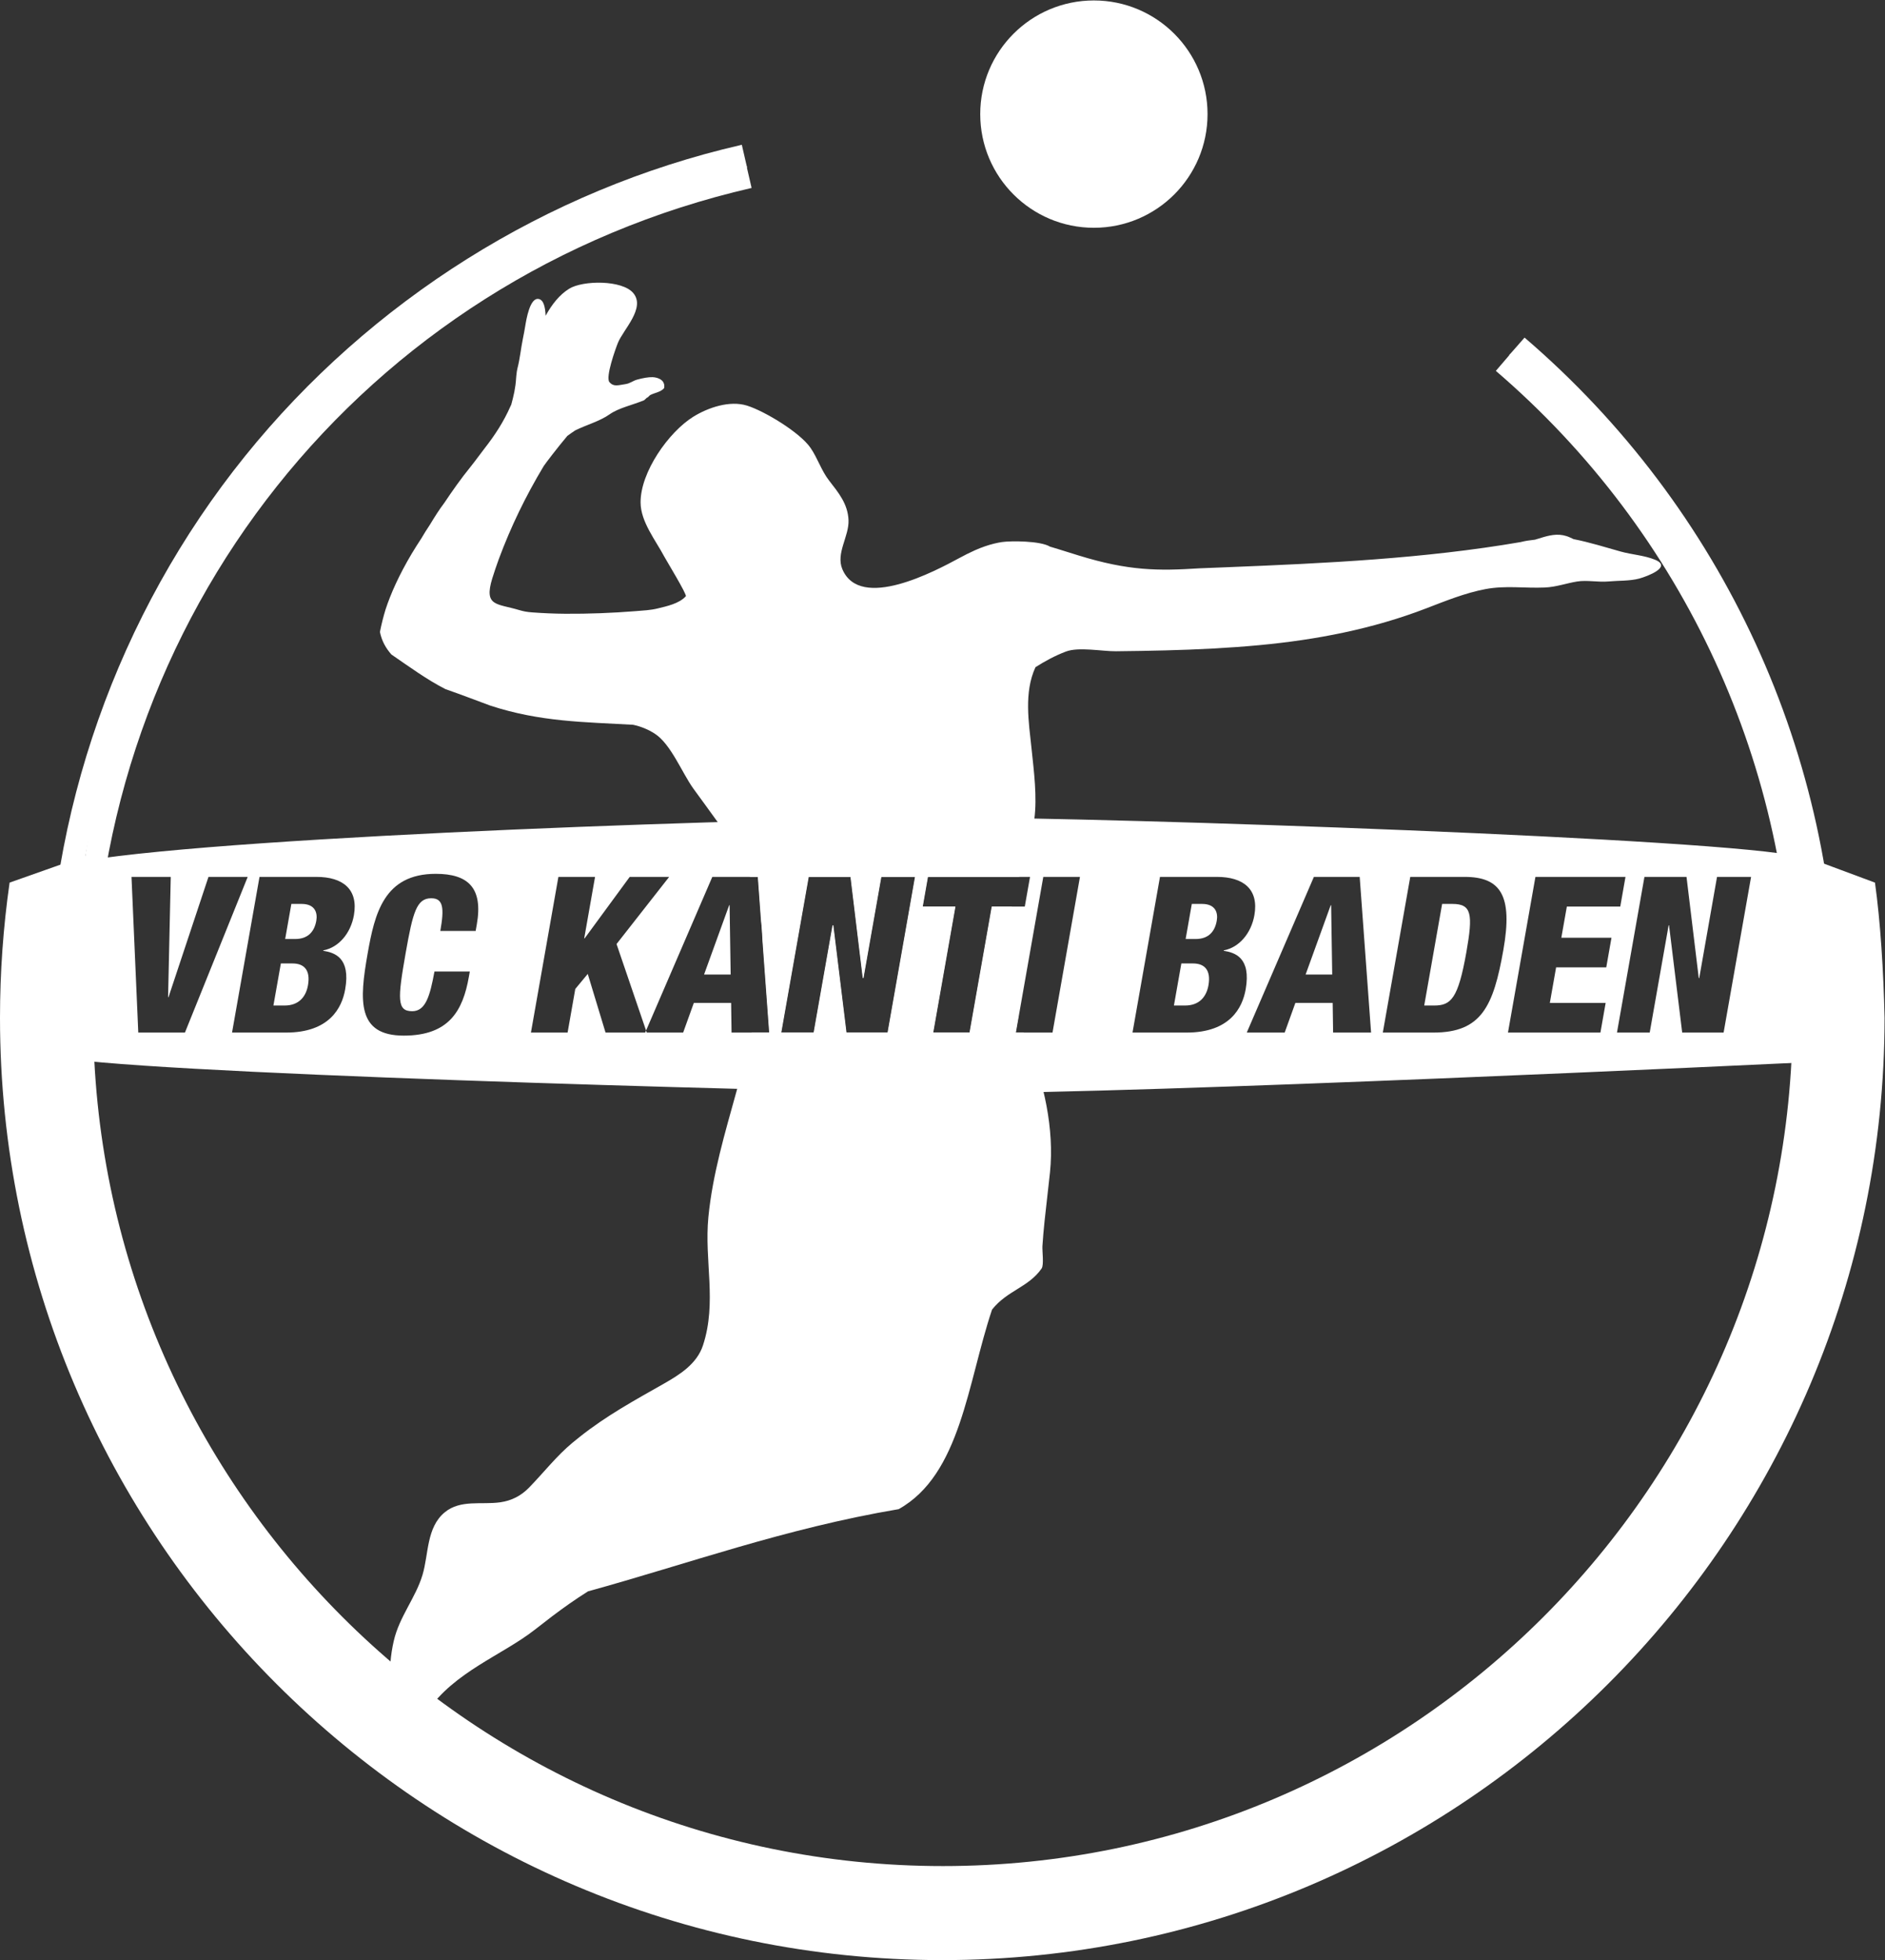<?xml version="1.0" encoding="UTF-8" standalone="no"?>
<!-- Created with Inkscape (http://www.inkscape.org/) -->

<svg
   xmlns:dc="http://purl.org/dc/elements/1.1/"
   xmlns:cc="http://creativecommons.org/ns#"
   xmlns:rdf="http://www.w3.org/1999/02/22-rdf-syntax-ns#"
   xmlns:svg="http://www.w3.org/2000/svg"
   xmlns="http://www.w3.org/2000/svg"
   xmlns:sodipodi="http://sodipodi.sourceforge.net/DTD/sodipodi-0.dtd"
   xmlns:inkscape="http://www.inkscape.org/namespaces/inkscape"
   version="1.1"
   id="svg7448"
   xml:space="preserve"
   width="315.027"
   height="327.52"
   viewBox="0 0 315.027 327.52"
   sodipodi:docname="logo_vbc_kanti_baden_weiss.svg"
   inkscape:version="0.92.4 (5da689c313, 2019-01-14)"><rect x="0" y="0" width="315.027" height="327.52" fill="#333333" stroke="none"/><defs
     id="defs7452" /><sodipodi:namedview
     pagecolor="#ffffff"
     bordercolor="#666666"
     borderopacity="1"
     objecttolerance="10"
     gridtolerance="10"
     guidetolerance="10"
     inkscape:pageopacity="0"
     inkscape:pageshadow="2"
     inkscape:window-width="2560"
     inkscape:window-height="1346"
     id="namedview7450"
     showgrid="false"
     inkscape:zoom="2"
     inkscape:cx="226.05822"
     inkscape:cy="73.078419"
     inkscape:window-x="-11"
     inkscape:window-y="1789"
     inkscape:window-maximized="1"
     inkscape:current-layer="g7458" /><g
     id="g7456"
     inkscape:groupmode="layer"
     inkscape:label="ink_ext_XXXXXX"
     transform="matrix(1.333,0,0,-1.333,0,327.52)"><g
       id="g7458"
       transform="scale(0.1)"><path
         d="m 1112.79,1162.68 h -51.94 l -16.48,134.48 h -0.59 l -23.69,-134.48 h -40.992 l 34.412,195.14 h 52.77 l 15.36,-126.8 h 0.54 l 22.37,126.8 h 42.61 z m -457.485,861.53 c 0.015,-0.11 0.066,-0.28 0.086,-0.41 l -0.059,-0.33 c -0.019,0.24 0,0.49 -0.027,0.74 -0.168,0.89 -0.254,1.59 -0.188,1.8 0.117,-0.58 0.125,-1.2 0.188,-1.8 z M 2074.8,1755.46 c -13.61,5.51 -28.71,6.25 -42.73,10.15 -20.08,5.59 -38.7,11.55 -59.3,15.62 -1.43,0.68 -2.93,1.39 -4.38,2.06 -11.95,5.44 -22.57,3.51 -33.1,0.51 -3.5,-1 -7.03,-2.14 -10.8,-3.28 -8.67,-1.03 -10.8,-1.28 -18.21,-3.04 -120.25,-20.7 -244.96,-26.56 -365.97,-31.41 -12.13,-0.49 -24.22,-0.96 -36.19,-1.44 -52.13,-3.33 -89.03,-3.33 -152.2,16.21 -8.56,2.66 -16.94,5.32 -25.39,7.91 -3.36,1.02 -6.75,2.03 -10.11,3.05 -11.99,7.36 -48.87,7.36 -60.02,5.78 -3.15,-0.47 -6.51,-1.12 -10.04,-1.99 -7.19,-1.77 -15.24,-4.43 -24.22,-8.42 -6.77,-3.03 -13.22,-6.33 -19.58,-9.77 -29.67,-15.99 -124.1,-66.78 -146.48,-13.84 -8.37,19.84 8.58,41.22 7.74,61.41 -0.85,20.51 -12.6,34.49 -24.4,49.72 -9.7,12.51 -14.29,27.9 -23.2,40.87 -13.28,19.39 -57.743,46.2 -79.743,53.03 -21.641,6.75 -48.872,-2.49 -67.461,-14.09 -30.508,-19.03 -66.243,-69.2 -65.891,-107.61 0.234,-24.09 18.867,-47.08 29.922,-67.94 2.09,-4 28.555,-47.4 26.808,-49.34 -8.417,-9.27 -23.722,-12.49 -35.609,-15.36 -8.824,-2.16 -18.23,-2.55 -27.254,-3.3 -29.304,-2.33 -58.847,-3.49 -88.222,-3.29 -13.985,0.1 -27.918,0.7 -41.829,1.75 -5.996,0.43 -10.789,1.3 -16.382,2.99 -27.61,8.29 -44.18,4.21 -33.391,39.54 2.484,8.2 5.344,16.18 8.176,24.16 15.117,40.67 33.543,78.74 56.297,116.64 1.504,2.5 18.449,24.66 29.66,37.85 2.769,2.03 5.918,4.35 9.402,6.6 0.242,0.15 0.469,0.31 0.703,0.44 13.449,6.66 30.614,11.35 42.824,19.99 11.5,8.12 28.805,11.66 43.083,17.59 0.277,0.09 0.277,0.36 0.625,0.4 0.98,0.83 1.835,1.74 2.785,2.61 0.476,0.26 0.996,0.47 1.425,0.79 1.336,0.99 2.051,2.27 3.321,2.92 5.422,2.8 12.636,3.45 17.136,8.48 0.708,3.34 0.063,5.85 -1.238,7.85 -0.398,0.67 -0.879,1.25 -1.433,1.73 -1.528,1.44 -3.457,2.45 -5.5,3.11 -0.188,0.11 -0.364,0.18 -0.743,0.27 -1.914,0.54 -3.781,0.81 -5.378,0.87 -5.161,0.22 -12.766,-1.22 -19.387,-3.04 -5.442,-1.5 -8.977,-4.83 -14.68,-5.67 -9.441,-1.39 -14.859,-3.71 -20.223,2.56 -5.039,6.37 7.696,41.77 10.704,49.23 6.765,16.68 34.804,43.5 19.336,62.22 -13.918,16.83 -63.399,16.11 -80.411,5.59 -12.257,-7.58 -21.836,-19.8 -29.57,-33.92 -0.519,11.11 -2.519,19.76 -8.652,21.01 -11.075,2.24 -15.594,-25.83 -16.934,-34.03 -0.867,-5.42 -1.926,-10.79 -3.016,-16.16 -2.453,-12.03 -3.554,-24.4 -6.652,-36.43 -0.625,-2.42 -1.094,-5.37 -1.406,-8.9 -0.059,-0.47 -0.117,-0.94 -0.137,-1.37 -0.051,-0.82 -0.168,-1.38 -0.215,-2.26 -0.675,-12.17 -3.132,-22.43 -6.093,-33.28 -0.274,-0.63 -0.625,-1.2 -0.887,-1.84 -8.652,-19.67 -19.559,-36.34 -32.438,-52.84 -6.047,-7.74 -11.824,-15.99 -17.988,-23.59 -11.82,-14.58 -22.398,-29.62 -32.637,-44.91 -6.535,-8.6 -12.359,-17.95 -18.047,-27.35 -3.722,-5.64 -7.375,-11.29 -10.777,-17.21 -4.281,-6.52 -8.359,-12.93 -12.019,-19.06 -16.067,-27.05 -26.403,-50.41 -32.801,-69.96 -2.781,-9.1 -5.137,-18.41 -7.051,-28.18 2.395,-11.87 7.762,-20.67 14.336,-28.21 11.465,-7.87 22.5,-15.7 33.613,-23.05 11.114,-7.39 22.223,-14.3 34.203,-20.4 10.618,-3.71 20.481,-7.31 29.774,-10.79 9.285,-3.46 18.015,-6.76 26.387,-9.84 62.765,-20.57 118.089,-20.57 179.105,-24.05 9.641,-2.11 18.848,-5.71 27.449,-11.35 20.024,-13.07 33.996,-49.05 48.039,-68.57 10.168,-14.068 20.517,-27.984 30.592,-42.105 7.421,-10.4 14.693,-20.911 21.635,-31.675 7.765,-12.03 13.965,-24.39 18.906,-36.99 h 9.723 l 4.015,-55.01 c 1.008,-8.13 1.528,-16.34 1.797,-24.57 l 8.446,-115.56 h -21.879 c -5.727,-25.17 -12.555,-50.02 -19.211,-74.09 -14.285,-51.63 -29.895,-103.52 -35.125,-157.129 -5.356,-55.09 11.011,-106.641 -6.789,-160.883 -7.743,-23.566 -29.629,-36.957 -49.688,-48.387 -36.57,-20.75 -71.847,-40.019 -105.078,-66.5 -2.996,-2.371 -5.945,-4.769 -8.762,-7.082 -19.922,-16.461 -36.609,-38 -54.715,-56.519 -10.039,-10.231 -21.906,-16.219 -35.91,-18.211 -23.445,-3.348 -49.812,3.73 -69.566,-12.527 -23.141,-19.051 -20.109,-52.543 -27.918,-78.524 -8.594,-28.738 -29.074,-52.277 -36.059,-82.848 -4.023,-17.558 -5.578,-35.57 -3.941,-53.519 1.34,-14.379 10.519,-34.512 4.469,-48.672 7.593,-3.437 35.019,-11.719 38.324,-18.711 -1.707,3.613 -2.664,7.293 -2.664,10.953 0,7.649 1.976,14.809 5.687,21.469 34.168,50.102 93.926,70.57 134.864,102.578 7.07,5.492 14.238,11.094 21.523,16.652 14.602,11.059 29.629,21.661 45.371,31.551 124.793,34.278 246.184,78.77 389.415,103.008 77.89,43.481 86.24,158.32 117.07,250.152 19.06,24.09 45.61,27.758 62.13,51.489 3.11,4.48 0.65,21.961 1.02,28.058 0.67,10.403 1.61,20.774 2.67,31.121 2.11,20.512 4.71,40.911 6.83,61.403 5.59,53.908 -7.69,113.978 -28.61,163.388 -1.63,3.85 -3.02,7.83 -4.46,11.78 h -10.13 l 3.6,20.44 c -10.22,37.39 -13.09,77.97 -10.81,116.78 0.41,6.92 1.42,13.84 2.65,20.75 h -25.27 l -27.85,-157.97 h -45.9 l 27.82,157.97 h -40.98 l 6.52,37.17 h 114.71 c 6.24,21.24 13.41,42.43 17.62,63.57 0.545,2.711 1.001,5.473 1.377,8.278 3.79,28.236 -0.484,60.781 -3.367,88.452 -3.54,33.45 -9.78,70.89 4.87,102.58 11.81,7.49 24.24,14.34 38.21,19.62 16.07,6.08 45.53,0.18 62.79,0.35 20.65,0.22 41.25,0.54 61.86,1.08 39.34,1.03 78.65,2.9 117.81,6.57 71.53,6.7 142.01,20.23 209.4,46.18 24.18,9.29 48.47,19.21 74.04,24.06 25.35,4.8 49,0.89 74.47,2.01 14.4,0.63 26.78,5.33 40.55,7.54 12.42,1.99 26.5,-1.14 39.35,0.06 12.17,1.14 26.86,0.44 38.72,3.69 9.92,2.75 41.67,14.6 19.39,23.6"
         style="fill:#ffffff;fill-opacity:1;fill-rule:nonzero;stroke:none"
         id="path7460"
         inkscape:connector-curvature="0"
         sodipodi:nodetypes="cccccccccccccccccccccccccccccccccccccccccccccccccccccccccccccccccccccccccccccccccccccccccccccccccccscccccccccccccccccccccsccccccccccccccccccccccccsccccccccccccc" /><path
         style="fill:#ffffff;fill-opacity:1;fill-rule:nonzero;stroke:none;stroke-width:0.133"
         d="M 300.976,142.802 C 294.902,110.432 277.989,80.837 252.539,59.006 l -2.486,2.9 c 31.531,27.049 49.609,66.334 49.609,107.855 0,78.322 -63.722,142.043 -142.043,142.043 -78.324,0 -142.045,-63.721 -142.045,-142.043 0,-66.593 45.262,-123.518 110.066,-138.43 L 124.783,27.611 C 58.41,41.659 20.844,98.144 14.268,142.959 L 1.605,147.434 C 0.54,154.866 0,162.459 0,170.006 c 0,86.852 70.661,157.514 157.516,157.514 86.853,0 157.516,-70.662 157.516,-157.514 -0.178,-7.879 -0.691,-16.047 -1.602,-22.57 z"
         transform="matrix(7.5,0,0,-7.5,0,2456.4)"
         id="path7462"
         inkscape:connector-curvature="0"
         sodipodi:nodetypes="cccsssccccssccc" /><path
         d="m 1513.94,2313.99 c 0,-78.71 -63.79,-142.5 -142.49,-142.5 -78.69,0 -142.49,63.79 -142.49,142.5 0,78.68 63.8,142.46 142.49,142.46 78.7,0 142.49,-63.78 142.49,-142.46"
         style="fill:#ffffff;fill-opacity:1;fill-rule:evenodd;stroke:none"
         id="path7472"
         inkscape:connector-curvature="0" /><path
         style="fill:#ffffff;fill-opacity:1;fill-rule:nonzero;stroke:none;stroke-width:0.133"
         d="M 124.006 24.117 C 123.942 24.132 123.879 24.147 123.816 24.16 L 123.816 24.162 C 91.39 31.629 61.964 50.093 40.959 76.154 C 19.636 102.609 7.893 135.929 7.893 169.975 C 7.893 252.476 75.013 319.596 157.516 319.596 C 240.017 319.596 307.137 252.476 307.137 169.975 C 307.137 126.228 288.087 84.835 254.855 56.342 L 252.268 59.285 C 277.744 81.113 294.662 110.726 300.725 143.113 C 288.794 140.067 185.951 136.555 158.666 136.555 C 131.081 136.555 40.162 139.521 14.135 143.785 C 24.29 87.146 66.922 41.274 124.713 27.977 L 124.713 27.975 C 124.77 27.963 124.826 27.949 124.885 27.936 L 124.006 24.117 z M 72.848 145.965 C 78.242 145.965 80.781 148.297 79.705 154.422 L 79.512 155.516 L 73.605 155.516 C 74.272 151.722 74.129 150.049 72.088 150.049 C 69.646 150.049 69.016 152.379 67.814 159.195 C 66.451 166.922 66.352 168.926 68.904 168.926 C 71.169 168.926 71.88 166.338 72.627 162.293 L 78.535 162.293 L 78.373 163.203 C 77.382 168.816 75.073 173.006 67.49 173.006 C 59.652 173.006 60.071 167.139 61.453 159.305 C 62.632 152.634 64.17 145.965 72.848 145.965 z M 21.982 146.477 L 28.543 146.477 L 28.098 166.592 L 28.164 166.592 L 34.85 146.477 L 41.408 146.477 L 30.916 172.496 L 23.115 172.496 L 21.982 146.477 z M 43.381 146.477 L 52.891 146.477 C 57.335 146.477 59.924 148.553 59.16 152.889 C 58.628 155.913 56.607 158.284 54.045 158.758 L 54.029 158.83 C 55.91 159.123 58.643 159.959 57.701 165.281 C 57.164 168.341 55.083 172.496 47.824 172.496 L 38.789 172.496 L 43.381 146.477 z M 93.344 146.477 L 99.471 146.477 L 97.66 156.752 L 97.73 156.752 L 105.266 146.477 L 111.861 146.477 L 103.064 157.699 L 108 172.158 L 119.074 146.477 L 126.734 146.477 L 128.635 172.496 L 122.289 172.496 L 122.217 167.539 L 115.984 167.539 L 114.199 172.496 L 108.115 172.496 L 108 172.158 L 107.852 172.496 L 101.225 172.496 L 98.252 162.693 L 96.168 165.207 L 94.883 172.496 L 88.754 172.496 L 93.344 146.477 z M 135.191 146.477 L 142.225 146.477 L 144.273 163.385 L 144.346 163.385 L 147.33 146.477 L 153.01 146.477 L 148.426 172.496 L 141.502 172.496 L 139.305 154.564 L 139.227 154.564 L 136.068 172.496 L 130.602 172.496 L 135.191 146.477 z M 155.123 146.477 L 172.184 146.477 L 171.309 151.434 L 165.842 151.434 L 162.127 172.496 L 156.006 172.496 L 159.717 151.434 L 154.252 151.434 L 155.123 146.477 z M 174.402 146.477 L 180.531 146.477 L 175.943 172.496 L 169.816 172.496 L 174.402 146.477 z M 193.908 146.477 L 203.422 146.477 C 207.87 146.477 210.456 148.553 209.688 152.889 C 209.154 155.913 207.131 158.284 204.568 158.758 L 204.557 158.83 C 206.438 159.123 209.167 159.959 208.232 165.281 C 207.691 168.341 205.61 172.496 198.359 172.496 L 189.316 172.496 L 193.908 146.477 z M 219.635 146.477 L 227.293 146.477 L 229.195 172.496 L 222.848 172.496 L 222.777 167.539 L 216.541 167.539 L 214.754 172.496 L 208.416 172.496 L 219.635 146.477 z M 235.746 146.477 L 244.826 146.477 C 250.873 146.477 252.907 149.608 251.316 158.65 C 249.652 168.085 247.67 172.496 239.615 172.496 L 231.158 172.496 L 235.746 146.477 z M 256.67 146.477 L 271.723 146.477 L 270.852 151.434 L 261.922 151.434 L 261 156.645 L 269.383 156.645 L 268.51 161.6 L 260.127 161.6 L 259.078 167.539 L 268.408 167.539 L 267.535 172.496 L 252.08 172.496 L 256.67 146.477 z M 274.893 146.477 L 281.926 146.477 L 283.973 163.385 L 284.053 163.385 L 287.027 146.477 L 292.719 146.477 L 288.127 172.496 L 281.203 172.496 L 279.004 154.564 L 278.936 154.564 L 275.773 172.496 L 270.301 172.496 L 274.893 146.477 z M 48.705 150.994 L 47.67 156.859 L 49.348 156.859 C 51.461 156.859 52.549 155.659 52.875 153.801 C 53.112 152.453 52.644 150.994 50.418 150.994 L 48.705 150.994 z M 199.229 150.994 L 198.197 156.859 L 199.875 156.859 C 201.99 156.859 203.075 155.659 203.4 153.801 C 203.64 152.453 203.17 150.994 200.943 150.994 L 199.229 150.994 z M 241.074 150.994 L 238.078 167.977 L 239.723 167.977 C 242.561 167.977 243.747 166.849 245.127 159.051 C 246.242 152.709 246.03 150.994 242.787 150.994 L 241.074 150.994 z M 121.891 151.213 L 117.693 162.801 L 122.141 162.801 L 121.963 151.213 L 121.891 151.213 z M 222.447 151.213 L 218.25 162.801 L 222.699 162.801 L 222.52 151.213 L 222.447 151.213 z M 46.951 160.945 L 45.705 167.977 L 47.57 167.977 C 50.045 167.977 51.164 166.409 51.484 164.59 C 51.932 162.035 50.815 160.945 48.914 160.945 L 46.951 160.945 z M 197.48 160.945 L 196.238 167.977 L 198.096 167.977 C 200.572 167.977 201.692 166.409 202.012 164.59 C 202.46 162.035 201.342 160.945 199.443 160.945 L 197.48 160.945 z M 11.98 176.965 C 34.009 179.802 145.069 182.643 158.666 182.643 C 192.556 182.643 294.882 177.802 303.033 177.414 C 299.147 254.312 235.361 315.68 157.516 315.68 C 79.516 315.68 15.641 254.072 11.98 176.965 z "
         transform="matrix(7.5,0,0,-7.5,0,2456.4)"
         id="path7474" /></g></g></svg>